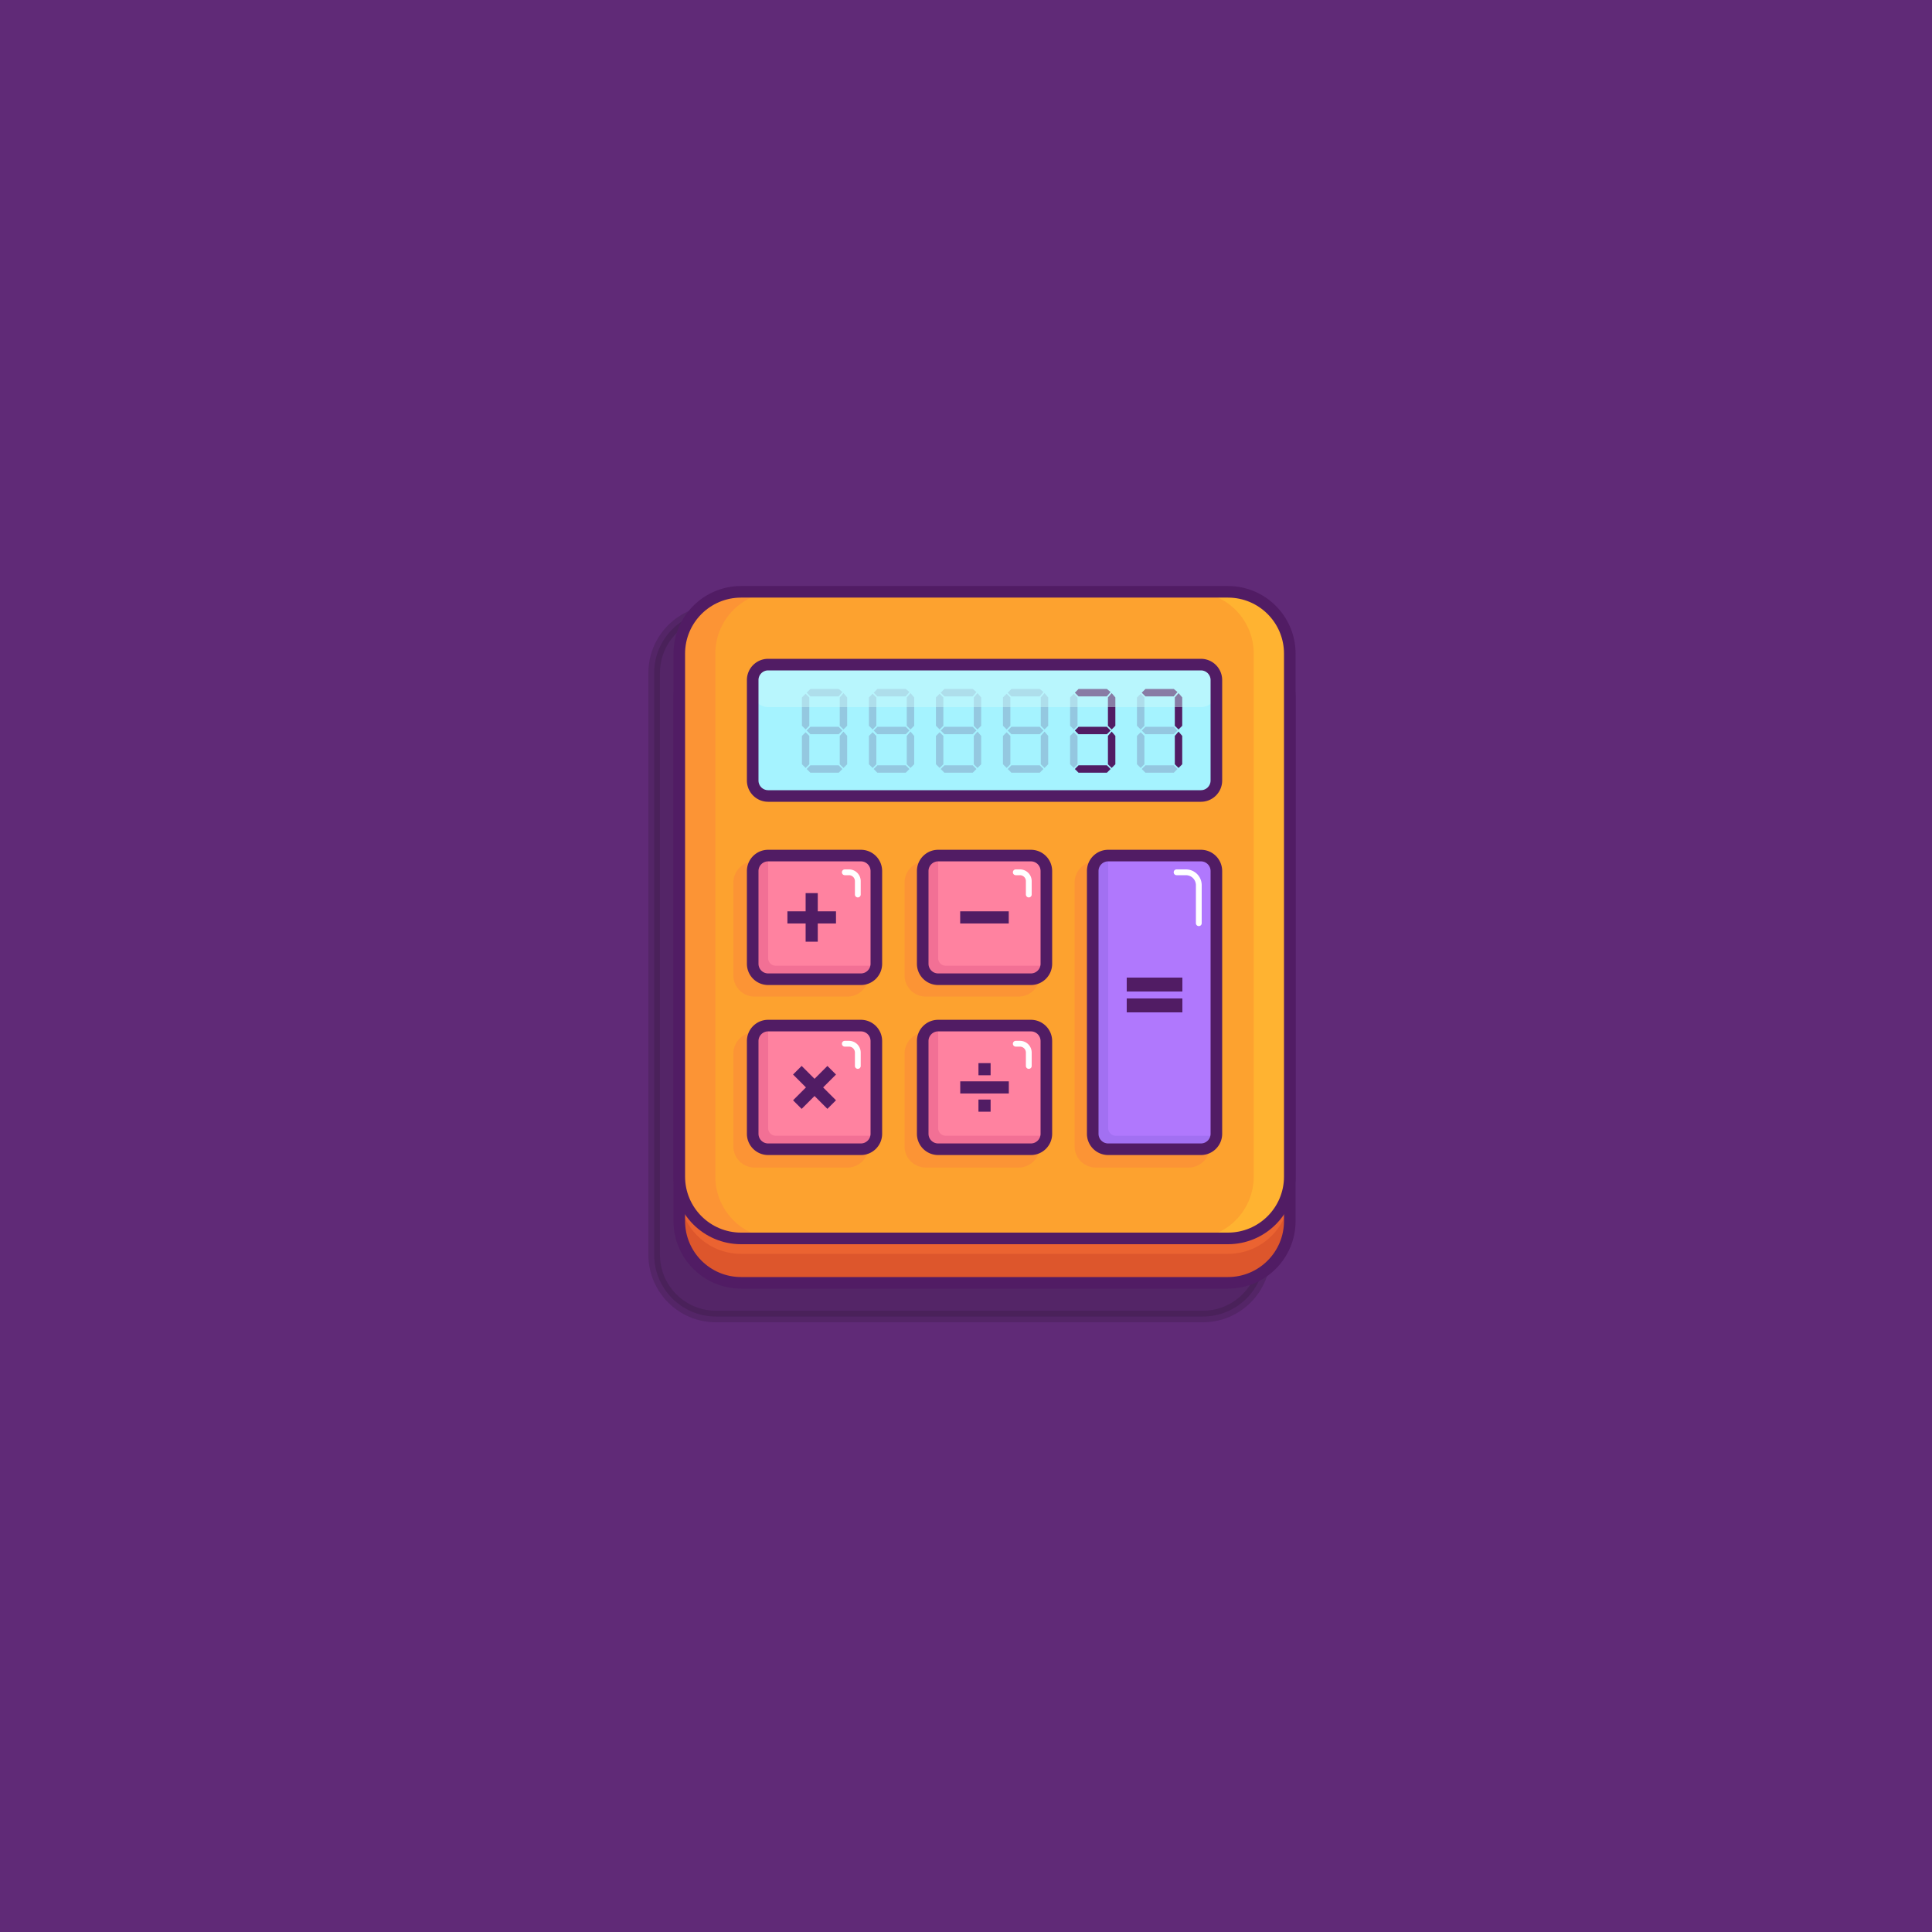 <svg xmlns="http://www.w3.org/2000/svg" enable-background="new 0 0 1000 1000" viewBox="0 0 1000 1000" id="calculator"><path fill="#602a77" d="M0 0h1000v1000H0z"></path><path fill="#241228" stroke="#241228" stroke-linecap="round" stroke-linejoin="round" stroke-miterlimit="10" stroke-width="6" d="M622.593 681.429h-252c-17.673 0-32-14.327-32-32V348.333c0-17.673 14.327-32 32-32h252c17.673 0 32 14.327 32 32v301.096c0 17.673-14.327 32-32 32z" opacity=".2"></path><path fill="#eb6331" d="M635.593 664h-252c-17.673 0-32-14.327-32-32V361.318c0-17.673 14.327-32 32-32h252c17.673 0 32 14.327 32 32V632c0 17.673-14.327 32-32 32z"></path><path fill="#dd562c" d="M635.593 649h-252c-17.673 0-32-14.327-32-32v15c0 17.673 14.327 32 32 32h252c17.673 0 32-14.327 32-32v-15c0 17.673-14.327 32-32 32z"></path><path fill="none" stroke="#511c64" stroke-linecap="round" stroke-linejoin="round" stroke-miterlimit="10" stroke-width="6" d="M635.593 664h-252c-17.673 0-32-14.327-32-32V361.318c0-17.673 14.327-32 32-32h252c17.673 0 32 14.327 32 32V632c0 17.673-14.327 32-32 32z"></path><path fill="#fda22f" d="M635.593 641h-252c-17.673 0-32-14.327-32-32V338.318c0-17.673 14.327-32 32-32h252c17.673 0 32 14.327 32 32V609c0 17.673-14.327 32-32 32z"></path><path fill="#fda22f" d="M635.593 641h-252c-17.673 0-32-14.327-32-32V338.318c0-17.673 14.327-32 32-32h252c17.673 0 32 14.327 32 32V609c0 17.673-14.327 32-32 32z"></path><path fill="#fc9435" d="M370.259 609V338.318c0-17.673 14.327-32 32-32h-18.667c-17.673 0-32 14.327-32 32V609c0 17.673 14.327 32 32 32h18.667c-17.673 0-32-14.327-32-32z"></path><path fill="#ffb331" d="M635.593 306.318h-18.667c17.673 0 32 14.327 32 32V609c0 17.673-14.327 32-32 32h18.667c17.673 0 32-14.327 32-32V338.318c0-17.673-14.327-32-32-32z"></path><path fill="none" stroke="#511c64" stroke-linecap="round" stroke-linejoin="round" stroke-miterlimit="10" stroke-width="6" d="M635.593 641h-252c-17.673 0-32-14.327-32-32V338.318c0-17.673 14.327-32 32-32h252c17.673 0 32 14.327 32 32V609c0 17.673-14.327 32-32 32z"></path><path fill="#a5f3ff" d="M621.593 412h-224a8 8 0 0 1-8-8v-52a8 8 0 0 1 8-8h224a8 8 0 0 1 8 8v52a8 8 0 0 1-8 8z"></path><path fill="#511c64" d="m592.88 360.455-1.92-1.92 1.92-1.92h14.678l1.898 1.581-1.935 2.259z"></path><path fill="#511c64" d="M588.497 375.656v-14.658l1.92-1.92 1.92 1.92v14.658l-1.92 1.92z" opacity=".2"></path><path fill="#511c64" d="M608.081 375.656v-14.675l1.92-2.24 1.92 2.24v14.675l-1.92 1.92z"></path><path fill="#511c64" d="m592.88 380.039-1.92-1.92 1.92-1.92h14.658l1.92 1.92-1.92 1.92zM588.497 395.577v-14.658l1.92-1.92 1.92 1.92v14.658l-1.92 1.92z" opacity=".2"></path><path fill="#511c64" d="M608.081 395.577v-14.675l1.92-2.24 1.92 2.24v14.675l-1.92 1.92z"></path><path fill="#511c64" d="m592.88 399.96-1.92-1.92 1.92-1.92h14.658l1.92 1.92-1.92 1.92z" opacity=".2"></path><path fill="#511c64" d="m558.264 360.455-1.92-1.92 1.92-1.92h14.678l1.898 1.581-1.936 2.259z"></path><path fill="#511c64" d="M553.881 375.656v-14.658l1.92-1.92 1.92 1.92v14.658l-1.92 1.92z" opacity=".2"></path><path fill="#511c64" d="M573.465 375.656v-14.675l1.92-2.24 1.92 2.24v14.675l-1.92 1.92zM558.264 380.039l-1.92-1.92 1.92-1.92h14.658l1.92 1.92-1.92 1.92z"></path><path fill="#511c64" d="M553.881 395.577v-14.658l1.92-1.92 1.92 1.92v14.658l-1.92 1.92z" opacity=".2"></path><path fill="#511c64" d="M573.465 395.577v-14.675l1.92-2.24 1.92 2.24v14.675l-1.92 1.92zM558.264 399.96l-1.92-1.92 1.92-1.92h14.658l1.92 1.92-1.92 1.92z"></path><g opacity=".2"><path fill="#511c64" d="m488.824 360.455-1.92-1.92 1.92-1.92h14.678l1.898 1.581-1.936 2.259zM484.441 375.656v-14.658l1.92-1.92 1.92 1.92v14.658l-1.92 1.92zM504.025 375.656v-14.675l1.92-2.24 1.92 2.24v14.675l-1.92 1.92zM488.824 380.039l-1.92-1.92 1.92-1.92h14.658l1.92 1.92-1.92 1.92zM484.441 395.577v-14.658l1.92-1.92 1.92 1.92v14.658l-1.92 1.92zM504.025 395.577v-14.675l1.92-2.24 1.92 2.24v14.675l-1.92 1.92zM488.824 399.96l-1.92-1.92 1.92-1.92h14.658l1.92 1.92-1.92 1.92z"></path></g><g opacity=".2"><path fill="#511c64" d="m523.509 360.455-1.92-1.92 1.92-1.92h14.679l1.898 1.581-1.936 2.259zM519.126 375.656v-14.658l1.92-1.92 1.92 1.92v14.658l-1.92 1.92zM538.71 375.656v-14.675l1.92-2.24 1.92 2.24v14.675l-1.92 1.92zM523.509 380.039l-1.92-1.92 1.92-1.92h14.658l1.92 1.92-1.92 1.92zM519.126 395.577v-14.658l1.92-1.92 1.92 1.92v14.658l-1.92 1.92zM538.71 395.577v-14.675l1.92-2.24 1.92 2.24v14.675l-1.92 1.92zM523.509 399.96l-1.92-1.92 1.92-1.92h14.658l1.92 1.92-1.92 1.92z"></path></g><g opacity=".2"><path fill="#511c64" d="m419.453 360.455-1.92-1.92 1.92-1.92h14.678l1.898 1.581-1.935 2.259zM415.07 375.656v-14.658l1.92-1.92 1.92 1.92v14.658l-1.92 1.92zM434.654 375.656v-14.675l1.92-2.24 1.92 2.24v14.675l-1.92 1.92zM419.453 380.039l-1.92-1.92 1.92-1.92h14.658l1.92 1.92-1.92 1.92zM415.07 395.577v-14.658l1.92-1.92 1.92 1.92v14.658l-1.92 1.92zM434.654 395.577v-14.675l1.92-2.24 1.92 2.24v14.675l-1.92 1.92zM419.453 399.96l-1.92-1.92 1.92-1.92h14.658l1.92 1.92-1.92 1.92z"></path></g><g opacity=".2"><path fill="#511c64" d="m454.139 360.455-1.92-1.92 1.92-1.92h14.678l1.898 1.581-1.936 2.259zM449.756 375.656v-14.658l1.92-1.92 1.92 1.92v14.658l-1.92 1.92zM469.34 375.656v-14.675l1.92-2.24 1.92 2.24v14.675l-1.92 1.92zM454.139 380.039l-1.92-1.92 1.92-1.92h14.658l1.92 1.92-1.92 1.92zM449.756 395.577v-14.658l1.92-1.92 1.92 1.92v14.658l-1.92 1.92zM469.34 395.577v-14.675l1.92-2.24 1.92 2.24v14.675l-1.92 1.92zM454.139 399.96l-1.92-1.92 1.92-1.92h14.658l1.92 1.92-1.92 1.92z"></path></g><path fill="#d2fcfb" d="M621.593 366h-224a8 8 0 0 1-8-8v-6a8 8 0 0 1 8-8h224a8 8 0 0 1 8 8v6a8 8 0 0 1-8 8z" opacity=".43"></path><path fill="none" stroke="#511c64" stroke-linecap="round" stroke-linejoin="round" stroke-miterlimit="10" stroke-width="6" d="M621.593 412h-224a8 8 0 0 1-8-8v-52a8 8 0 0 1 8-8h224a8 8 0 0 1 8 8v52a8 8 0 0 1-8 8z"></path><path fill="#fc9435" stroke="#fc9435" stroke-miterlimit="10" stroke-width="6" d="M438.593 512.843h-48a8 8 0 0 1-8-8v-48a8 8 0 0 1 8-8h48a8 8 0 0 1 8 8v48a8 8 0 0 1-8 8zM527.206 512.843h-48a8 8 0 0 1-8-8v-48a8 8 0 0 1 8-8h48a8 8 0 0 1 8 8v48a8 8 0 0 1-8 8zM438.593 601.333h-48a8 8 0 0 1-8-8v-48a8 8 0 0 1 8-8h48a8 8 0 0 1 8 8v48a8 8 0 0 1-8 8zM527.206 601.333h-48a8 8 0 0 1-8-8v-48a8 8 0 0 1 8-8h48a8 8 0 0 1 8 8v48a8 8 0 0 1-8 8zM615.206 601.333h-48a8 8 0 0 1-8-8v-136.49a8 8 0 0 1 8-8h48a8 8 0 0 1 8 8v136.491a7.999 7.999 0 0 1-8 7.999z"></path><path fill="#ff82a0" d="M533.593 506.843h-48a8 8 0 0 1-8-8v-48a8 8 0 0 1 8-8h48a8 8 0 0 1 8 8v48a8 8 0 0 1-8 8z"></path><path fill="#b078fd" d="M621.593 594.843h-48a8 8 0 0 1-8-8v-136a8 8 0 0 1 8-8h48a8 8 0 0 1 8 8v136a8 8 0 0 1-8 8z"></path><path fill="#a270f2" d="M577.468 587.843a3.875 3.875 0 0 1-3.875-3.875V442.843a8 8 0 0 0-8 8v136a8 8 0 0 0 8 8h48c4.079 0 7.438-3.055 7.931-7h-52.056z"></path><path fill="none" stroke="#511c64" stroke-linecap="round" stroke-linejoin="round" stroke-miterlimit="10" stroke-width="6" d="M621.593 594.843h-48a8 8 0 0 1-8-8v-136a8 8 0 0 1 8-8h48a8 8 0 0 1 8 8v136a8 8 0 0 1-8 8z"></path><path fill="#511c64" d="M583.193 506h28.8v7.2h-28.8zM583.193 516.8h28.8v7.2h-28.8z"></path><path fill="none" stroke="#fff" stroke-linecap="round" stroke-linejoin="round" stroke-miterlimit="10" stroke-width="3" d="M609 451.5h4.833a6.667 6.667 0 0 1 6.667 6.667v19.676"></path><path fill="#f27095" d="M489.468 499.843a3.875 3.875 0 0 1-3.875-3.875v-53.125a8 8 0 0 0-8 8v48a8 8 0 0 0 8 8h48c4.079 0 7.438-3.055 7.931-7h-52.056z"></path><path fill="none" stroke="#511c64" stroke-linecap="round" stroke-linejoin="round" stroke-miterlimit="10" stroke-width="6" d="M533.593 506.843h-48a8 8 0 0 1-8-8v-48a8 8 0 0 1 8-8h48a8 8 0 0 1 8 8v48a8 8 0 0 1-8 8z"></path><path fill="#511c64" d="M496.987 471.7h25.143v6.286h-25.143z"></path><path fill="none" stroke="#fff" stroke-linecap="round" stroke-linejoin="round" stroke-miterlimit="10" stroke-width="3" d="M525.763 451.5h2.154a4.583 4.583 0 0 1 4.583 4.583V463"></path><path fill="#ff82a0" d="M445.593 506.843h-48a8 8 0 0 1-8-8v-48a8 8 0 0 1 8-8h48a8 8 0 0 1 8 8v48a8 8 0 0 1-8 8z"></path><path fill="#f27095" d="M401.468 499.843a3.875 3.875 0 0 1-3.875-3.875v-53.125a8 8 0 0 0-8 8v48a8 8 0 0 0 8 8h48c4.079 0 7.438-3.055 7.931-7h-52.056z"></path><path fill="none" stroke="#511c64" stroke-linecap="round" stroke-linejoin="round" stroke-miterlimit="10" stroke-width="6" d="M445.593 506.843h-48a8 8 0 0 1-8-8v-48a8 8 0 0 1 8-8h48a8 8 0 0 1 8 8v48a8 8 0 0 1-8 8z"></path><path fill="#511c64" d="M407.562 471.7h25.143v6.286h-25.143z"></path><path fill="#511c64" d="M407.562 471.7h25.143v6.286h-25.143z" transform="rotate(90 420.133 474.843)"></path><path fill="none" stroke="#fff" stroke-linecap="round" stroke-linejoin="round" stroke-miterlimit="10" stroke-width="3" d="M437.265 451.5h2.154a4.583 4.583 0 0 1 4.583 4.583V463"></path><path fill="#ff82a0" d="M445.593 594.843h-48a8 8 0 0 1-8-8v-48a8 8 0 0 1 8-8h48a8 8 0 0 1 8 8v48a8 8 0 0 1-8 8z"></path><path fill="#f27095" d="M401.468 587.843a3.875 3.875 0 0 1-3.875-3.875v-53.125a8 8 0 0 0-8 8v48a8 8 0 0 0 8 8h48c4.079 0 7.438-3.055 7.931-7h-52.056z"></path><path fill="none" stroke="#511c64" stroke-linecap="round" stroke-linejoin="round" stroke-miterlimit="10" stroke-width="6" d="M445.593 594.843h-48a8 8 0 0 1-8-8v-48a8 8 0 0 1 8-8h48a8 8 0 0 1 8 8v48a8 8 0 0 1-8 8z"></path><path fill="#511c64" d="M409.021 559.7h25.143v6.286h-25.143z" transform="rotate(45.001 421.601 562.84)"></path><path fill="#511c64" d="M409.021 559.7h25.143v6.286h-25.143z" transform="rotate(134.999 421.596 562.845)"></path><path fill="none" stroke="#fff" stroke-linecap="round" stroke-linejoin="round" stroke-miterlimit="10" stroke-width="3" d="M437.265 540.231h2.154a4.583 4.583 0 0 1 4.583 4.583v6.917"></path><path fill="#ff82a0" d="M533.593 594.843h-48a8 8 0 0 1-8-8v-48a8 8 0 0 1 8-8h48a8 8 0 0 1 8 8v48a8 8 0 0 1-8 8z"></path><path fill="#f27095" d="M489.468 587.843a3.875 3.875 0 0 1-3.875-3.875v-53.125a8 8 0 0 0-8 8v48a8 8 0 0 0 8 8h48c4.079 0 7.438-3.055 7.931-7h-52.056z"></path><path fill="none" stroke="#511c64" stroke-linecap="round" stroke-linejoin="round" stroke-miterlimit="10" stroke-width="6" d="M533.593 594.843h-48a8 8 0 0 1-8-8v-48a8 8 0 0 1 8-8h48a8 8 0 0 1 8 8v48a8 8 0 0 1-8 8z"></path><path fill="#511c64" d="M497.021 559.7h25.143v6.286h-25.143z"></path><path fill="#511c64" d="M506.45 569.129h6.286v6.286h-6.286z" transform="rotate(90 509.593 572.271)"></path><path fill="#511c64" d="M506.45 550.271h6.286v6.286h-6.286z" transform="rotate(90 509.593 553.414)"></path><path fill="none" stroke="#fff" stroke-linecap="round" stroke-linejoin="round" stroke-miterlimit="10" stroke-width="3" d="M525.763 540.231h2.154a4.583 4.583 0 0 1 4.583 4.583v6.917"></path></svg>